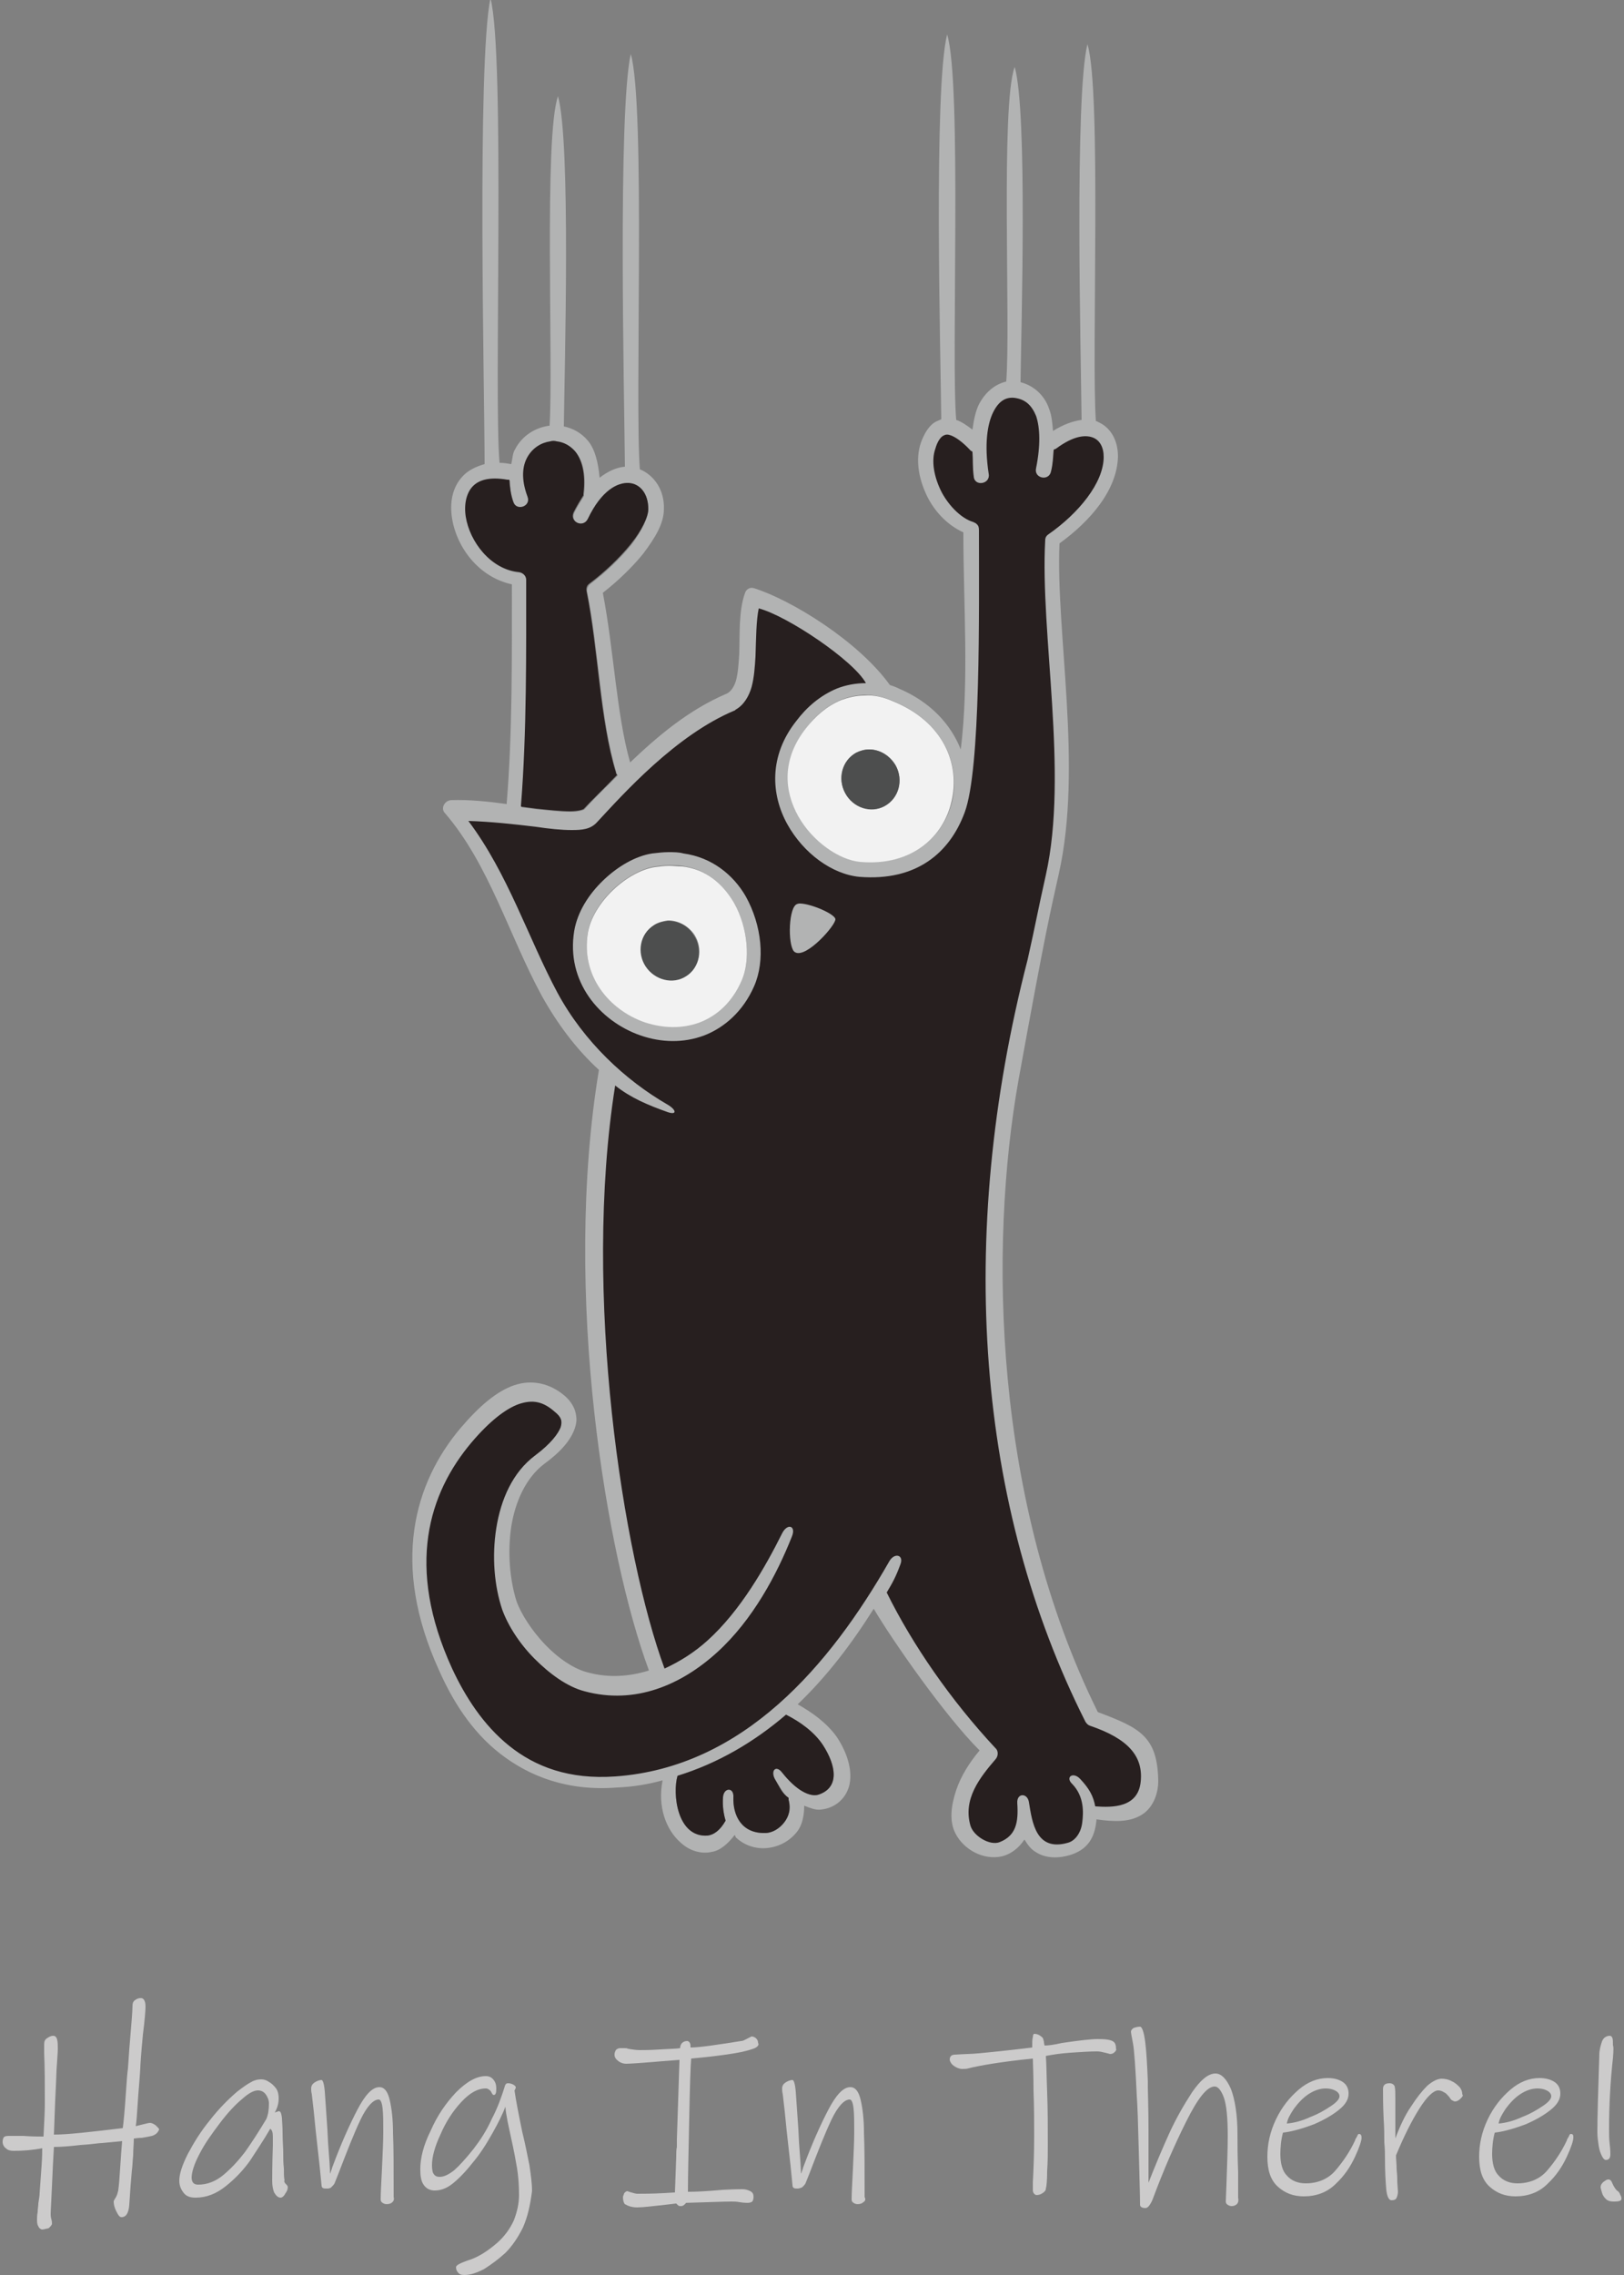 <svg version="1.1" id="Layer_1" xmlns="http://www.w3.org/2000/svg" xmlns:xlink="http://www.w3.org/1999/xlink" viewBox="0 0 250 350" xml:space="preserve">
<rect x="0" y="0" width="250" height="350" fill="#808080" stroke="none"/>
<g>
	<g>
		<g id="XMLID_2_">
			<path fill="#271F1F" d="M162.7,284.3c-3.6,0-4.6-3.1-5.1-5.8c-0.1,2.2-0.8,4.3-3.4,5.3c-0.4,0.1-0.7,0.2-1.2,0.2
				c-2,0-4.2-1.6-4.7-3.4c-1.4-4.6,1.4-8.2,4.1-11.3c0.1-0.1,0.1-0.2,0-0.2c-6.8-7.2-12.8-15.8-16.9-24.2l-0.2-0.5
				c-11.6,18.6-24.9,28.2-40.5,29.4c-0.8,0.1-1.5,0.1-2.2,0.1c-5.7,0-10.6-1.6-14.8-5c-3.6-2.9-6.6-7-9.1-12.3
				c-6.4-13.8-5.3-25.9,3.1-35.9c2.8-3.3,5.4-5.4,7.7-6.2c0.8-0.3,1.5-0.4,2.2-0.4c1.5,0,2.9,0.6,4.3,1.9c0.9,0.8,1.7,1.8,1.2,3.5
				c-0.4,1.4-1.9,3.1-4.2,4.8c-3.7,2.8-5.1,7.3-5.6,10.6c-0.6,4.1-0.3,8.5,0.9,12c0.8,2.3,2.5,4.9,4.7,7.2c2.4,2.5,4.9,4.1,7.2,4.7
				c1.5,0.4,3.1,0.6,4.6,0.6c6.4,0,11.6-3.5,14.8-6.4c3.3-3,6-6.8,8-10.5c-2.6,4.3-5.3,7.7-8.2,10.3c-2,1.8-4.3,3.3-6.9,4.5l-1,0.5
				l-0.4-1c-6.3-16.7-13-56.9-7.7-90.3l0.3-1.7l1.4,1.1c0.5,0.4,1.1,0.8,1.7,1.1c-5-3.9-9.2-8.7-12.1-14.1c-1.6-3-3.1-6.3-4.5-9.4
				c-2.6-5.7-5.2-11.7-9.1-16.8l-1.3-1.7l2.2,0.1c3,0.1,6.6,0.4,10.5,0.9c2.1,0.3,3.9,0.4,5.3,0.4h0.1c1.6,0,2.5-0.1,3.1-0.8
				l0.1-0.1c3.9-4.4,12.1-13.4,21.3-17.3l0.1-0.1c1-0.5,1.6-1.5,2-2.8c0.4-1.4,0.5-2.9,0.5-4.4l0-0.9c0.1-2.5,0.2-4.8,0.5-6.6
				l0.2-1.1l1,0.3c4.5,1.1,15.1,8.1,17.2,12l0.8,1.5h-1.8c-1.4,0-2.8,0.3-4,0.8c-2.2,0.9-4.1,2.4-5.9,4.6c-5,6.4-2.6,12.5-1.3,14.8
				c2.3,4.2,6.5,7.2,10.3,7.5c0.6,0.1,1.3,0.1,1.9,0.1c8.1,0,11.7-5,13.3-9.3c2.2-6,2.2-27.2,2.1-39.8l0-3.1l0-0.1l-0.1-0.1l0,0
				c0,0,0,0-0.1,0c-2-0.6-4.1-2.6-5.4-5c-1.4-2.6-1.8-5.5-1-7.6c0.4-1.1,0.9-1.9,1.5-2.3c0.4-0.3,0.8-0.5,1.3-0.5c0.2,0,0.3,0,0.5,0
				c1.3,0.2,2.9,1.6,3.9,2.7l0.5,0.3l0.1,0.6c0,0.3,0,0.6,0,0.9c0,0.9,0,1.7,0.2,2.7c0,0.2,0,0.2,0.1,0.2c0.1,0,0.2,0,0.2-0.1
				c0,0,0,0,0-0.1c-0.7-4.3-0.4-7.9,0.8-10.2c1.2-2.3,2.7-2.8,3.8-2.8c0.1,0,0.3,0,0.4,0c2.1,0.2,3.4,1.3,4.2,3.4
				c0.8,2.1,0.8,5.1,0.1,8.6c0,0.1,0,0.1,0,0.1c0,0,0.1,0.1,0.2,0.1c0.1,0,0.1,0,0.1-0.1c0.2-0.9,0.2-1.6,0.3-2.5
				c0-0.3,0-0.5,0.1-0.8l0.1-0.7l0.7-0.2c0.1,0,0.1,0,0.2-0.1c1.9-1.4,3.6-2.1,5.1-2.1c0.5,0,1.1,0.1,1.5,0.3c1.5,0.6,2.3,2.1,2.3,4
				c-0.1,4.8-4.9,9.9-9,12.8c0,0-0.1,0.1-0.1,0.1c-0.3,5.5,0.2,12,0.6,18.9c0.8,11.3,1.6,22.9-0.6,32.8c-0.6,2.7-1,4.5-1.3,6.1
				c-0.4,1.9-0.8,3.8-1.5,6.9c-10.8,42.4-7.7,83.8,8.9,116.6l-0.3,1.1l0.3-1c6.3,2.2,8.9,5.2,8.5,9.7c-0.3,2.9-2.4,4.6-5.6,4.6
				c-0.8,0-1.8-0.1-2.7-0.3l-0.6-0.1l0,0c0,0.7-0.1,1.3-0.1,1.7c-0.2,2-1.3,3.5-2.9,4C163.9,284.2,163.3,284.3,162.7,284.3z
				 M103,132.1c-0.7,0-1.4,0.1-2.3,0.2c-2.3,0.4-4.8,1.8-7,3.8c-2.3,2.2-3.8,4.7-4.2,7.2c-1.3,7.6,4,13.1,9.5,15
				c1.5,0.5,3.1,0.8,4.7,0.8c1.5,0,3-0.3,4.4-0.8c3.1-1.2,5.6-3.6,7.1-7c1.6-3.6,1.1-8.7-1.3-12.8c-2-3.4-5.1-5.6-8.8-6.2
				c-0.6-0.1-1.3-0.1-1.9-0.1L103,132.1z M123.1,140.1c-0.6,0.7-0.7,4.5-0.2,5.5c1.3-0.1,3.8-2.8,4.5-3.9c-0.8-0.6-3-1.5-4.2-1.5
				L123.1,140.1L123.1,140.1z"/>
			<path fill="#B2B3B3" d="M178.3,274c0,2.1-0.9,4.4-2.9,5.4c-1.7,0.9-3.9,0.9-6.6,0.5c-0.2,2.2-0.9,4.4-3.8,5.4
				c-2.1,0.7-4.1,0.6-5.6-0.4c-0.7-0.4-1.2-1.1-1.7-1.9c-0.9,1.4-2.2,2.3-3.5,2.6c-2.8,0.6-5.8-1-7.1-3.5c-1-1.9-0.7-4.3,0.1-6.7
				c0.7-2.1,2-4.2,3.6-6.1c-5.4-5.4-13.4-16.9-16.3-21.8c-3.4,5.4-7.2,10.4-11.7,14.7c2.3,1.3,4.5,2.9,6,5c1.6,2.4,2.4,5,2,7.2
				c-0.4,2.1-2.1,3.8-4.5,4c-0.8,0.1-1.7-0.3-2.5-0.6c0,1.5-0.3,3-1.1,4c-1.1,1.4-2.7,2.3-4.5,2.5c-1.7,0.2-3.5-0.3-4.9-1.6
				c-0.1-0.1-0.1-0.3-0.2-0.4c-1,1.3-2.2,2.4-3.5,2.6c-1.7,0.4-3.5-0.2-4.8-1.4c-2.3-2-3.6-5.6-2.8-9.6c-2.2,0.6-4.5,1-7,1.1
				c-7.6,0.6-13.5-1.7-18-5.2s-7.4-8.3-9.4-12.8c-7.5-16.4-3.8-28.9,3.3-37.3c2.9-3.4,5.6-5.7,8.3-6.6c2.7-0.9,5.5-0.3,7.8,1.7
				c0.9,0.8,1.6,1.9,1.7,3.1c0.1,0.6,0,1.2-0.2,1.8c-0.6,1.8-2.1,3.6-4.7,5.5c-2.8,2.1-4.5,5.8-5.1,9.7c-0.6,4-0.2,8.2,0.8,11.4
				c0.7,2,2.4,4.6,4.4,6.7c2,2.1,4.5,3.8,6.6,4.3c3.3,0.9,6.5,0.6,9.4-0.3c-3.3-8.9-6.6-23.3-8.4-39.6c-1.9-17-2.1-36,0.7-52.8
				c-3.5-3.2-6.4-7.1-8.8-11.4c-5.1-9.4-8.1-20.2-14.9-28.1c-0.7-0.7-0.1-1.9,0.9-2c2.8-0.1,5.7,0.2,8.6,0.6c0,0,0-0.1,0-0.1
				c0.9-10.9,0.8-22.9,0.8-33.7c-5.1-1.1-8.5-5.7-9.2-10.1c-0.4-2.4,0-4.8,1.6-6.5c0.8-0.9,2-1.5,3.4-1.9c0-10.7-1.2-61.4,0.9-71.7
				c2.3,8.9,0.5,61.8,1.4,71.5c0.6,0,1.2,0.1,1.8,0.2c0,0,0,0,0,0c0.2-0.8,0.2-1.7,0.6-2.3c1.1-2.1,3.1-3.3,5.2-3.6c0,0,0,0,0.1,0
				c0.6-9.3-0.9-44.5,1.3-50.7c2,7.2,1,41.7,0.9,50.8c1.4,0.3,2.7,1,3.7,2.2c1.1,1.3,1.6,3.4,1.8,5.7c1.3-1,2.6-1.6,3.9-1.7
				c-0.1-11-1.1-54.5,0.9-63.5c2.3,7.9,0.6,53.8,1.4,63.9c2.2,0.9,3.8,3.2,3.7,6.1c0,2.3-1.4,4.5-3.2,6.9c-1.7,2.1-3.9,4.2-6.2,6
				c1.7,8.8,2.1,18.7,4.2,26.1c4.2-4,9-8.1,14.9-10.6c0.6-0.3,1.1-1,1.4-2c0.3-1.1,0.4-2.5,0.5-4.1c0.1-3.1-0.1-6.7,0.9-9.4
				c0.2-0.6,0.8-0.9,1.4-0.7c5.7,1.8,16,8.1,20.9,14.9c0.4,0.1,0.9,0.3,1.3,0.5c5,2.1,8.1,5.6,9.6,9.4c1.3-10.5,0.4-22.4,0.4-33.4
				c-2.2-1-4.1-2.8-5.4-5.2c-1.4-2.7-2.1-5.9-1.1-8.7c0.5-1.3,1.1-2.3,1.9-2.9c0.4-0.3,0.8-0.4,1.2-0.6c-0.1-9.8-1.2-50.8,0.9-59.2
				c2.3,7.4,0.6,50.1,1.4,59.3c0.9,0.3,1.7,0.9,2.5,1.5c0.2-1.5,0.5-2.9,1-3.9c1-1.9,2.5-3.1,4.2-3.5c0.7-8.4-0.9-42.5,1.3-48.4
				c2,6.9,1,40.2,0.9,48.5c2,0.5,3.7,2,4.4,4.1c0.4,1,0.5,2.2,0.6,3.4c1.6-1,3-1.5,4.4-1.7c-0.1-10.1-1.1-49.6,0.9-57.8
				c2.2,7.1,0.6,48.2,1.3,58c0.1,0,0.2,0,0.3,0.1c2.1,0.9,3.1,3,3.1,5.3c-0.1,5.2-4.3,10-9,13.4c-0.6,13.7,3.6,34.3-0.1,50.8
				c-1.3,5.9-1.9,8-6.2,31.7c-4.6,25.8-3.9,64.8,12.2,97.3C175.4,265.8,178.2,267.1,178.3,274z M175.6,274.1
				c0.4-3.9-1.9-6.6-7.8-8.6c-0.3-0.1-0.5-0.3-0.7-0.6c-16.7-33.1-20-74.3-8.9-117.3c1.3-5.8,1.5-7.2,2.8-13
				c3.5-15.7-0.9-37.1-0.1-51.5c0-0.4,0.2-0.7,0.5-0.9c4.6-3.2,8.5-7.9,8.5-11.9c0-1.5-0.6-2.6-1.7-3c-1.1-0.4-2.9-0.3-5.6,1.7
				c-0.1,0.1-0.3,0.1-0.4,0.2c-0.1,1.1-0.1,2.1-0.4,3.3c-0.3,1.6-2.7,1.1-2.3-0.5c0.7-3.5,0.6-6.2,0-8c-0.7-1.7-1.7-2.6-3.4-2.8
				c-1.2-0.1-2.3,0.4-3.2,2.2c-0.9,1.8-1.4,4.9-0.7,9.5c0.3,1.6-2.2,2-2.3,0.4c-0.2-1.4-0.1-2.6-0.2-3.8c-0.1-0.1-0.2-0.1-0.3-0.2
				c-1.1-1.2-2.4-2.2-3.3-2.4c-0.4-0.1-0.7,0-1,0.2c-0.3,0.2-0.8,0.8-1.1,1.9c-0.7,1.9-0.2,4.5,1,6.8c1.2,2.2,3.1,4,4.8,4.5
				c0.2,0.1,0.5,0.2,0.6,0.4c0,0,0.1,0,0.1,0.1c0.2,0.2,0.2,0.6,0.2,0.9c0,12.5,0.3,36.6-2.2,43.3c-2.3,6.2-7.4,10.6-16.2,9.9
				c-4.2-0.4-8.6-3.6-11.1-8.1c-2.5-4.5-2.9-10.5,1.4-15.9c1.5-2,3.6-3.9,6.3-5c1.3-0.5,2.8-0.8,4.4-0.8
				c-1.9-3.5-12.2-10.4-16.5-11.5c-0.4,1.9-0.4,4.6-0.5,7.4c-0.1,1.6-0.2,3.2-0.6,4.7c-0.4,1.4-1.2,2.8-2.5,3.5
				c0,0.1-0.1,0.1-0.1,0.1c-9.1,3.8-17.2,12.9-21.2,17.2c-1,1.1-2.3,1.2-3.9,1.2c-1.6,0-3.5-0.2-5.5-0.5c-3.3-0.4-7-0.8-10.4-0.9
				c6.1,8.1,9.2,18,13.7,26.4c4.1,7.6,10.5,13.5,16.9,17.2c1.4,0.8,1.6,1.7,0.1,1.2c-3.1-1.1-5.7-2.2-8.1-4.1
				c-5.1,32,1.2,72.4,7.6,89.7c2.4-1.1,4.6-2.5,6.6-4.3c5.1-4.6,8.9-11.3,11.5-16.5c0.8-1.6,2.2-1.2,1.5,0.5
				c-2.3,5.8-6,12.8-11.5,17.8c-5.5,5-12.6,8.1-20.4,6c-2.7-0.7-5.4-2.7-7.7-5c-2.3-2.3-4.1-5.1-5-7.6c-1.2-3.6-1.6-8.1-0.9-12.5
				c0.7-4.4,2.5-8.6,6-11.2c2.4-1.8,3.5-3.3,3.9-4.3c0.3-1,0.1-1.6-0.9-2.4c-1.8-1.6-3.4-1.9-5.5-1.2c-2,0.7-4.5,2.6-7.3,5.9
				c-6.6,7.8-10.2,19.1-3,34.8c2,4.3,4.8,8.7,8.8,11.9c4,3.2,9.2,5.2,16.3,4.7c19.8-1.4,33.1-17.2,42.2-33.1c0.8-1.4,2.3-1,1.7,0.5
				c-0.7,1.9-1.2,2.8-2.1,4.3c4,8.1,9.9,16.6,16.7,23.9c0.5,0.4,0.5,1.2,0.1,1.7c-2.5,2.9-5.1,6.2-3.9,10.3c0.5,1.6,3,3.1,4.5,2.5
				c2.5-1,2.9-3,2.7-6c-0.1-1.6,1.6-1.6,1.8-0.1c0.5,3.1,1.1,7.6,6,6.2c1.1-0.3,2-1.5,2.2-3.1c0.2-1.6,0.3-4-1.5-5.9
				c-1.2-1.1,0.1-2,1.2-0.8c1.4,1.5,2,2.6,2.3,4.2C171.3,278.1,175.2,278.1,175.6,274.1z M146.6,123.2c1.2-5.5-1.2-12-9-15.3
				c-1.6-0.7-3-1-4.4-1c-1.3,0-2.5,0.3-3.6,0.7c-2.2,0.9-4.1,2.5-5.4,4.3c-3.8,4.9-3.4,9.7-1.2,13.6c2.2,3.9,6.3,6.7,9.5,7
				C140.4,133.3,145.3,128.7,146.6,123.2z M126,276.1c3.3-1.1,2.7-4.5,0.7-7.6c-1.3-2-3.5-3.6-5.7-4.7c-4.9,4.2-10.4,7.4-16.7,9.4
				c-0.8,2.7-0.1,9.5,4.6,9.2c0.9-0.1,1.9-0.7,2.8-2.3c-0.3-1-0.5-2.2-0.4-3.6c0.1-1.6,1.7-1.6,1.6,0c-0.1,2.8,1.2,5.6,4.9,5.5
				c1.1,0,2.2-0.7,2.9-1.6c0.7-0.9,1-2,0.7-3.5c0-0.1,0-0.2,0-0.3c-0.9-0.7-1.2-1.5-2-2.7c-0.9-1.4,0-2.5,1-1.2
				C122.7,275.5,124.8,276.5,126,276.1z M99.8,78.4c0-2.5-1.3-3.9-3-4c-1.7-0.1-4.2,1.1-6.2,5.5c-0.6,1.5-2.9,0.5-2.2-1
				c0.5-1,1-1.8,1.5-2.6c0-0.1,0-0.1,0-0.2c0.4-3.3-0.3-5.4-1.3-6.6c-0.8-0.9-1.7-1.4-2.8-1.5v0c-0.3-0.1-0.7-0.1-1,0
				c-1.4,0.2-2.7,1-3.5,2.4c-0.7,1.4-1,3.4,0,6.1c0.6,1.5-1.7,2.4-2.2,0.8c-0.5-1.2-0.6-2.3-0.6-3.4h-0.3c-2.9-0.5-4.5,0.1-5.4,1.1
				s-1.3,2.7-1,4.6c0.6,3.8,3.8,8.1,8.2,8.5c0.6,0.1,1.1,0.6,1.1,1.2c0,11,0.2,23.4-0.8,34.7c0,0.1,0,0.1,0,0.2
				c0.7,0.1,1.6,0.2,2.3,0.3c2,0.2,3.8,0.4,5.2,0.4s2.1-0.3,2.2-0.4c0,0,0,0,0,0c1.1-1.3,3.3-3.4,5.1-5.2c-0.1-0.1-0.2-0.3-0.2-0.4
				c-2.5-8.2-2.7-18.9-4.5-27.8c-0.1-0.4,0.1-0.9,0.4-1.2c2.4-1.8,4.7-4,6.4-6.1C98.8,81.7,99.8,79.6,99.8,78.4z"/>
			<path fill="#F2F2F2" d="M137.5,107.9c7.8,3.2,10.3,9.7,9,15.3c-1.2,5.5-6.1,10.1-14.1,9.4c-3.2-0.3-7.3-3.1-9.5-7
				c-2.2-3.9-2.6-8.8,1.2-13.6c1.4-1.8,3.2-3.4,5.4-4.3c1.1-0.4,2.3-0.7,3.6-0.7C134.5,106.9,135.9,107.2,137.5,107.9z M136.2,124
				c2.1-1.2,2.9-3.9,1.7-6.2c-0.8-1.5-2.4-2.5-4.1-2.5c-0.7,0-1.4,0.2-2,0.5c-2.1,1.2-2.9,3.9-1.7,6.2
				C131.3,124.2,134.1,125.1,136.2,124z"/>
			<path fill="#4D4E4E" d="M137.9,117.8c1.2,2.2,0.5,5-1.7,6.2c-2.1,1.2-4.9,0.3-6.1-2c-1.2-2.2-0.5-5,1.7-6.2
				c0.6-0.3,1.3-0.5,2-0.5C135.5,115.3,137,116.3,137.9,117.8z"/>
			<path fill="#B2B3B3" d="M128.6,141.4c0.1,0.9-4.5,6.1-6.2,5.1c-1.1-0.5-1.1-6.3,0.1-7.3c0.1-0.1,0.4-0.2,0.6-0.2
				C124.8,139,128.5,140.6,128.6,141.4z"/>
			<path fill="#271F1F" d="M126.7,268.5c2,3.1,2.6,6.5-0.7,7.6c-1.3,0.4-3.4-0.6-5.6-3.4c-1-1.3-1.9-0.2-1,1.2c0.7,1.2,1,2,2,2.7
				c0,0.1,0,0.2,0,0.3c0.4,1.5,0,2.6-0.7,3.5c-0.7,0.9-1.8,1.6-2.9,1.6c-3.7,0.1-5-2.8-4.9-5.5c0.1-1.6-1.5-1.5-1.6,0
				c-0.1,1.4,0.1,2.6,0.4,3.6c-0.9,1.6-1.9,2.2-2.8,2.3c-4.7,0.3-5.4-6.5-4.6-9.2c6.2-1.9,11.8-5.2,16.7-9.4
				C123.2,264.9,125.4,266.5,126.7,268.5z"/>
			<path fill="#B2B3B3" d="M114.8,137.9c2.5,4.5,3,9.9,1.3,13.8c-1.7,3.9-4.6,6.4-7.7,7.6c-3.2,1.2-6.6,1.1-9.8,0
				c-6.3-2.2-11.5-8.3-10.2-16.1c0.5-2.9,2.2-5.6,4.5-7.8c2.2-2.1,4.9-3.7,7.5-4.1c0.9-0.1,1.7-0.2,2.5-0.2c0.8,0,1.6,0,2.3,0.2
				C109.6,131.9,112.9,134.6,114.8,137.9z M114.2,150.8c1.3-3,1-8-1.2-11.9c-1.7-2.9-4.3-5.2-8-5.7c-0.6-0.1-1.3-0.1-2-0.1
				c-0.7,0-1.4,0.1-2.2,0.2c-2,0.3-4.5,1.7-6.4,3.5c-2,1.9-3.5,4.3-3.9,6.6c-1.1,6.8,3.3,12,8.8,13.8c2.8,0.9,5.7,1,8.4,0
				C110.3,156.3,112.7,154.3,114.2,150.8z"/>
			<path fill="#F2F2F2" d="M113,138.9c2.2,3.9,2.5,8.9,1.2,11.9c-1.5,3.5-3.9,5.5-6.5,6.5c-2.7,1-5.6,0.9-8.4,0
				c-5.5-1.9-9.9-7.1-8.8-13.8c0.4-2.3,1.9-4.7,3.9-6.6c2-1.9,4.4-3.2,6.4-3.5c0.8-0.1,1.5-0.2,2.2-0.2c0.7,0,1.4,0.1,2,0.1
				C108.7,133.7,111.3,136,113,138.9z M105.7,150.1c2-1.3,2.6-4.1,1.2-6.3c-0.9-1.3-2.3-2.1-3.8-2.2c-0.1,0-0.2,0-0.3,0
				c-0.7,0.1-1.5,0.3-2.1,0.7c-2,1.3-2.6,4.1-1.2,6.3C100.8,150.8,103.6,151.4,105.7,150.1z"/>
			<path fill="#4D4E4E" d="M106.8,143.9c1.4,2.1,0.9,5-1.2,6.3c-2,1.3-4.8,0.6-6.2-1.5c-1.4-2.1-0.9-5,1.2-6.3
				c0.6-0.4,1.3-0.6,2.1-0.7c0.1,0,0.2,0,0.3,0C104.5,141.7,106,142.5,106.8,143.9z"/>
			<path fill="#271F1F" d="M96.8,74.3c1.7,0.1,3,1.6,3,4c0,1.2-1,3.3-2.7,5.4c-1.7,2.1-4,4.3-6.4,6.1c-0.4,0.3-0.5,0.7-0.4,1.2
				c1.8,8.9,2,19.6,4.5,27.8c0,0.2,0.1,0.3,0.2,0.4c-1.8,1.9-4,4-5.1,5.2c0,0,0,0,0,0c0,0.1-0.8,0.4-2.2,0.4s-3.2-0.2-5.2-0.4
				c-0.7-0.1-1.5-0.2-2.3-0.3c0-0.1,0-0.1,0-0.2c0.9-11.3,0.8-23.7,0.8-34.7c0-0.6-0.5-1.1-1.1-1.2c-4.4-0.4-7.6-4.7-8.2-8.5
				c-0.3-1.9,0.1-3.6,1-4.6s2.5-1.6,5.4-1.1h0.3c0.1,1.1,0.2,2.2,0.6,3.4c0.5,1.5,2.8,0.7,2.2-0.8c-1-2.7-0.8-4.7,0-6.1
				c0.8-1.4,2.1-2.2,3.5-2.4c0.3-0.1,0.7-0.1,1,0v0c1,0.1,2,0.6,2.8,1.5c1,1.2,1.7,3.3,1.3,6.6c0,0.1,0,0.1,0,0.2
				c-0.5,0.8-1,1.6-1.5,2.6c-0.7,1.5,1.5,2.5,2.2,1C92.6,75.4,95.1,74.2,96.8,74.3z"/>
		</g>
	</g>
	<g>
		<g>
			<path fill="#CCCBCB" d="M23.4,328.6c-0.4,0.1-1,0.2-1.6,0.3c-0.6,0-1,0.1-1.2,0.1c0,0.8-0.1,1.6-0.1,2.6
				c-0.1,0.9-0.1,1.7-0.2,2.3l-0.1,1.2l-0.1,1.2l-0.2,2.9c-0.1,1.3-0.5,1.9-1.2,1.9c-0.3,0-0.5-0.3-0.8-0.9s-0.4-1.1-0.4-1.5
				c0-0.1,0.1-0.3,0.3-0.6c0.2-0.3,0.3-0.7,0.4-1.1c0.1-0.7,0.2-1.8,0.3-3.5c0.1-1.6,0.2-3,0.3-4.1c-1,0.1-2,0.2-3.1,0.3
				c-0.5,0-1.6,0.2-3.3,0.3c-1.7,0.2-3.1,0.3-4.1,0.3c-0.1,1.6-0.2,3.6-0.3,6s-0.2,3.8-0.2,4.3c0,0.2,0,0.5,0.1,0.8
				c0.1,0.3,0.1,0.6,0.1,0.7c0,0.2-0.2,0.4-0.5,0.7C7,342.9,6.7,343,6.5,343c-0.2,0-0.5-0.2-0.6-0.5c-0.2-0.3-0.2-0.7-0.2-1.1
				c0-0.2,0-0.6,0.1-1.1c0-0.5,0.1-0.9,0.1-1.3c0.1-0.7,0.2-1.2,0.2-1.6c0.1-1.5,0.2-2.9,0.3-4.2c0.1-1.4,0.1-2.3,0.1-2.7
				c-1.6,0.3-3,0.4-4.4,0.4c-0.5,0-0.9-0.1-1.2-0.4c-0.3-0.2-0.5-0.6-0.5-1c0-0.3,0.1-0.6,0.2-0.7c0.2-0.2,0.5-0.2,1-0.2l2,0
				c1.3,0.1,2.3,0.1,3.1,0.1c0.1-2.1,0.2-3.8,0.2-5.1c0-2.9,0-5.5-0.1-7.7v-1.4c0-0.4,0.1-0.7,0.4-0.9c0.3-0.2,0.6-0.4,1-0.4
				c0.3,0,0.5,0.2,0.6,0.6c0.1,0.4,0.1,0.9,0.1,1.4c0,0.5-0.1,1.7-0.2,3.3c-0.1,2.9-0.2,4.4-0.2,4.6l-0.2,5.3c2.1,0,5.6-0.4,10.6-1
				c0.1-0.7,0.3-2.6,0.5-5.7c0.1-1.6,0.2-2.8,0.3-3.5l0.2-2.9c0.3-3.6,0.5-5.9,0.5-6.8c0-0.3,0.1-0.6,0.4-0.8s0.5-0.3,0.9-0.3
				c0.4,0,0.7,0.4,0.7,1.3c0,0.5-0.1,2-0.4,4.3c-0.3,3.1-0.4,4.8-0.4,5.1c-0.1,1.9-0.3,3.7-0.4,5.5c-0.1,1.7-0.2,2.9-0.3,3.5
				c0.4-0.1,0.8-0.2,1.2-0.3c0.4-0.1,0.8-0.2,1-0.2s0.5,0.1,0.9,0.4c0.3,0.3,0.5,0.5,0.5,0.6C24.3,328.1,24,328.4,23.4,328.6z"/>
			<path fill="#CCCBCB" d="M44,336c0.2,0.2,0.3,0.3,0.3,0.5c0,0.3-0.1,0.6-0.4,1c-0.2,0.4-0.5,0.6-0.7,0.6c-0.4,0-0.7-0.3-1-0.8
				c-0.2-0.5-0.3-1.1-0.3-1.8c0-0.6,0-2.4,0.1-5.4l0-1.4c0-0.6-0.1-1-0.4-1.2c-1.1,1.9-2.2,3.5-3.1,4.9c-1,1.4-2.2,2.7-3.7,3.9
				c-1.5,1.2-3,1.8-4.7,1.8c-0.8,0-1.4-0.2-1.8-0.7c-0.4-0.5-0.7-1.1-0.7-1.9c0-1,0.4-2.3,1.3-4.1c0.9-1.7,2-3.5,3.4-5.2
				c1.4-1.8,2.8-3.2,4.2-4.4c0.9-0.7,1.6-1.2,2.2-1.5c0.5-0.3,1-0.4,1.5-0.4c0.4,0,0.8,0.1,1.2,0.4c0.4,0.2,0.8,0.6,1.1,1
				c0.3,0.4,0.4,1,0.4,1.5c0,0.8-0.2,1.5-0.6,2.2l0.6-0.2c0.3,0,0.4,0.3,0.5,1c0,0.4,0.1,1.2,0.1,2.4c0,1.2,0.1,2.2,0.1,3
				c0,0.8,0,1.6,0.1,2.4c0,0.8,0,1.4,0.1,1.8C43.7,335.6,43.8,335.8,44,336z M34.4,334.6c1.2-1,2.3-2.2,3.3-3.5
				c1-1.4,2.1-3.1,3.3-5.1c0.3-0.7,0.4-1.5,0.4-2.4c0-0.5-0.2-1-0.5-1.4c-0.3-0.4-0.7-0.6-1.2-0.6c-0.6,0-1.4,0.4-2.4,1.3
				c-1.1,0.9-2.3,2.2-3.5,3.8c-1.2,1.6-2.3,3.1-3.1,4.7c-0.8,1.5-1.2,2.8-1.2,3.6c0,0.7,0.3,1.1,1,1.1
				C31.9,336.1,33.2,335.6,34.4,334.6z"/>
			<path fill="#CCCBCB" d="M60.4,338.8c-0.2,0.2-0.5,0.3-0.9,0.3c-0.2,0-0.5-0.1-0.6-0.2c-0.2-0.1-0.3-0.3-0.3-0.5
				c0-1,0.1-2.6,0.2-4.7c0.1-2.3,0.2-4.2,0.2-5.7c0-1.5,0-2.7-0.1-3.6c-0.1-0.9-0.3-1.4-0.6-1.4c-0.8,0-1.8,1-2.8,3.1
				c-1,2.1-2.1,4.9-3.4,8.3l-0.6,1.5c-0.1,0.2-0.3,0.4-0.5,0.6s-0.5,0.2-0.7,0.2c-0.3,0-0.5,0-0.6-0.1c-0.1,0-0.2-0.2-0.2-0.4
				l-0.3-3l-0.6-5.4c-0.2-2.1-0.4-4-0.6-5.6c-0.1-0.4-0.1-0.7-0.1-0.9c0-0.4,0.2-0.7,0.5-0.9c0.3-0.2,0.7-0.4,1.1-0.4
				c0.2,0,0.4,0.6,0.5,1.8s0.2,3.1,0.4,5.8l0.1,2c0.2,2.5,0.3,4.1,0.3,4.8c0.1-0.1,0.1-0.3,0.2-0.5c0.1-0.2,0.1-0.4,0.2-0.6
				c1.3-3.5,2.6-6.4,3.8-8.7c1.2-2.3,2.3-3.5,3.4-3.5c0.8,0,1.3,0.7,1.6,2c0.3,1.3,0.5,3,0.5,5c0.1,2.3,0.1,5.6,0.1,9.9
				C60.7,338.4,60.6,338.6,60.4,338.8z"/>
			<path fill="#CCCBCB" d="M80.5,342.7c-0.8,1.6-1.7,2.9-2.7,3.9c-1.1,1-2.2,1.8-3.3,2.5c-1.2,0.6-2.1,0.9-3,0.9
				c-0.5,0-0.8-0.1-1-0.4c-0.2-0.2-0.3-0.5-0.3-0.8c0-0.3,0.6-0.6,1.7-1c1.7-0.5,3.2-1.5,4.7-2.8c1.1-1,1.9-2.1,2.5-3.4
				c0.5-1.3,0.8-2.6,0.8-3.9c0-1.5-0.1-2.8-0.3-4.1c-0.2-1.2-0.5-2.8-0.9-4.6c-0.4-1.9-0.8-3.5-0.9-4.9c-0.4,1.1-1.1,2.5-2,4.1
				c-0.9,1.6-1.9,3.2-3.1,4.6c-1.1,1.4-2.2,2.5-3.1,3.2c-0.9,0.7-1.8,1-2.7,1c-0.7,0-1.3-0.3-1.7-0.9c-0.4-0.6-0.5-1.4-0.5-2.4
				c0-1.7,0.5-3.7,1.6-5.9c1-2.3,2.3-4.2,3.9-5.9c1.6-1.6,3.1-2.5,4.6-2.5c0.5,0,0.9,0.2,1.2,0.6c0.3,0.4,0.4,0.8,0.4,1.3
				c0,0.7-0.1,1-0.4,1c-0.1,0-0.2-0.1-0.3-0.3c-0.1-0.2-0.2-0.4-0.4-0.5c-0.1-0.1-0.3-0.2-0.5-0.2c-1.3,0-2.5,0.7-3.8,2.1
				c-1.3,1.4-2.4,3.1-3.2,5c-0.9,1.9-1.3,3.5-1.3,4.7c0,0.7,0.1,1.2,0.3,1.4c0.2,0.3,0.5,0.4,0.9,0.4c0.6,0,1.3-0.3,2.2-1
				c0.8-0.7,1.8-1.8,3-3.3c1-1.3,2-2.8,2.8-4.6c0.9-1.7,1.5-3.4,2-5c0-0.1,0.1-0.3,0.2-0.4c0.1-0.1,0.2-0.1,0.4-0.1
				c0.2,0,0.5,0.1,0.7,0.2c0.2,0.1,0.4,0.3,0.4,0.4c0,0.1,0,0.2-0.1,0.3c0,0.1-0.1,0.2-0.1,0.2c0.2,1.4,0.6,3.5,1.2,6.4
				c0.5,2,0.8,3.7,1.1,5.1c0.2,1.4,0.4,2.7,0.4,4C81.6,339.4,81.2,341.1,80.5,342.7z"/>
			<path fill="#CCCBCB" d="M116.2,315.1c-0.5,0.2-1.2,0.4-2.1,0.6c-1,0.2-2.3,0.4-3.9,0.6s-2.8,0.3-3.8,0.4
				c-0.1,1.1-0.2,4.1-0.3,9.2c-0.1,5.1-0.2,8.8-0.2,11.3c1.3,0,3.1-0.1,5.3-0.3c1.8-0.1,2.9-0.1,3.1-0.1c0.4,0,0.8,0.1,1.2,0.3
				c0.4,0.2,0.5,0.5,0.5,0.9c0,0.3-0.1,0.6-0.2,0.7s-0.4,0.2-0.7,0.2c-0.1,0-0.6,0-1.2-0.1c-0.5-0.1-0.9-0.1-1.3-0.1
				c-1.2,0-3.5,0.1-7,0.2c-0.1,0.2-0.3,0.3-0.4,0.4c-0.2,0.1-0.3,0.1-0.4,0.1c-0.1,0-0.3,0-0.4-0.1c-0.1-0.1-0.2-0.2-0.3-0.3
				l-1.7,0.2c-1.9,0.2-3.4,0.4-4.3,0.4c-0.8,0-1.4-0.2-1.9-0.5c-0.2-0.2-0.3-0.6-0.3-1.1c0-0.1,0.1-0.3,0.2-0.6
				c0.2-0.2,0.3-0.3,0.5-0.3c0,0,0.2,0.1,0.6,0.2c0.3,0.1,0.7,0.2,0.9,0.2c0.9,0,2.3,0,4.1-0.1l1.7-0.1l0.2-5.5c0-0.6,0-1.1,0.1-1.5
				c0-0.5,0-0.8,0-1.2l0.4-12.2c-2.6,0.2-3.8,0.3-3.7,0.3c-2.5,0.2-4,0.3-4.5,0.3c-0.4,0-0.8-0.1-1.2-0.4c-0.4-0.3-0.6-0.6-0.6-1
				c0-0.3,0.1-0.5,0.2-0.7c0.2-0.2,0.4-0.3,0.7-0.3c0.2,0,0.4,0,0.6,0c0.2,0,0.4,0,0.6,0.1c0.6,0.1,1.2,0.2,1.8,0.2
				c0.5,0,1.6,0,3.1-0.1c1.5-0.1,2.6-0.1,3.1-0.2c0-0.3,0.1-0.6,0.3-0.8c0.2-0.2,0.5-0.3,0.8-0.3c0.1,0,0.3,0.1,0.4,0.3
				c0.1,0.2,0.1,0.4,0.1,0.7c1.4,0,4-0.4,7.8-1c0.3,0,0.6-0.2,1-0.4c0.4-0.2,0.6-0.3,0.6-0.3c0.2,0,0.5,0.1,0.7,0.3
				c0.2,0.2,0.3,0.4,0.3,0.7C116.9,314.6,116.6,314.9,116.2,315.1z"/>
			<path fill="#CCCBCB" d="M132.9,338.8c-0.2,0.2-0.5,0.3-0.9,0.3c-0.2,0-0.5-0.1-0.6-0.2c-0.2-0.1-0.3-0.3-0.3-0.5
				c0-1,0.1-2.6,0.2-4.7c0.1-2.3,0.2-4.2,0.2-5.7c0-1.5,0-2.7-0.1-3.6c-0.1-0.9-0.3-1.4-0.6-1.4c-0.8,0-1.8,1-2.8,3.1
				c-1,2.1-2.1,4.9-3.4,8.3l-0.6,1.5c-0.1,0.2-0.3,0.4-0.5,0.6c-0.2,0.1-0.5,0.2-0.7,0.2c-0.3,0-0.5,0-0.6-0.1
				c-0.1,0-0.2-0.2-0.2-0.4l-0.3-3l-0.6-5.4c-0.2-2.1-0.4-4-0.6-5.6c-0.1-0.4-0.1-0.7-0.1-0.9c0-0.4,0.2-0.7,0.5-0.9
				c0.3-0.2,0.7-0.4,1.1-0.4c0.2,0,0.4,0.6,0.5,1.8c0.1,1.2,0.2,3.1,0.4,5.8l0.1,2c0.2,2.5,0.3,4.1,0.3,4.8c0.1-0.1,0.1-0.3,0.2-0.5
				c0.1-0.2,0.1-0.4,0.2-0.6c1.3-3.5,2.6-6.4,3.8-8.7c1.2-2.3,2.3-3.5,3.4-3.5c0.8,0,1.3,0.7,1.6,2c0.3,1.3,0.5,3,0.5,5
				c0.1,2.3,0.1,5.6,0.1,9.9C133.3,338.4,133.2,338.6,132.9,338.8z"/>
			<path fill="#CCCBCB" d="M171.6,315.7c-0.2,0.2-0.4,0.3-0.7,0.3c-0.1,0-0.3-0.1-0.8-0.2c-0.4-0.1-0.8-0.2-1.2-0.2
				c-1.2,0-2.5,0.1-4.1,0.2c-1.5,0.1-2.8,0.3-3.8,0.5c0.1,1.2,0.1,3.1,0.2,5.6c0.1,2.6,0.1,5.3,0.1,8.1c0,1.2,0,2.5-0.1,4
				c0,1.5-0.1,2.4-0.2,2.7c0,0.3-0.2,0.5-0.5,0.7c-0.3,0.2-0.6,0.3-0.9,0.3c-0.2,0-0.3-0.1-0.4-0.2s-0.2-0.3-0.2-0.5l0-1.3
				c0.1-1.9,0.2-4.3,0.2-7.1c0-2,0-4.4-0.1-7c0-2.6-0.1-4.2-0.1-4.9c-5,0.5-8.3,1.1-9.9,1.5c-0.3,0.1-0.6,0.1-1,0.1
				c-0.4,0-0.9-0.2-1.3-0.5c-0.4-0.3-0.6-0.7-0.6-1c0-0.2,0.1-0.4,0.2-0.5c0.1-0.1,0.3-0.2,0.6-0.2c1.4-0.1,2.6-0.1,3.6-0.2
				c2.2-0.2,5-0.5,8.3-0.9c0-0.8,0-1.3,0.1-1.6c0-0.3,0.1-0.5,0.2-0.5c0.5,0,0.9,0.2,1.3,0.6c0.1,0.1,0.1,0.3,0.2,0.6
				c0,0.3,0.1,0.5,0.1,0.6c0.5,0,1.4-0.1,2.7-0.4c2.7-0.4,4.5-0.6,5.5-0.6c1.2,0,2,0.1,2.4,0.4c0.3,0.2,0.4,0.6,0.4,1.1
				C171.9,315.3,171.8,315.5,171.6,315.7z"/>
			<path fill="#CCCBCB" d="M190.4,339.1c-0.2,0.2-0.5,0.3-0.8,0.3c-0.2,0-0.5-0.1-0.6-0.2c-0.2-0.1-0.3-0.3-0.3-0.5l0.1-2.6
				c0.1-3,0.2-5.5,0.2-7.5c0-2.8-0.2-4.8-0.6-5.9c-0.4-1.1-0.9-1.7-1.4-1.7c-1.2,0-2.6,1.8-4.4,5.4c-1.8,3.6-3.5,7.5-5.1,11.8
				c-0.1,0.3-0.3,0.7-0.5,1c-0.2,0.3-0.4,0.5-0.7,0.5c-0.5,0-0.8-0.2-0.8-0.5c0-1.5-0.1-4.3-0.2-8.5c-0.1-4.1-0.2-6.9-0.3-8.2
				c-0.2-4.4-0.4-7.2-0.6-8.2c-0.2-1-0.3-1.6-0.3-1.7c0-0.2,0.1-0.4,0.4-0.6c0.3-0.1,0.6-0.2,1-0.2c0.3,0,0.6,0.8,0.8,2.4
				c0.2,1.6,0.3,3.6,0.4,6l0,1c0,0.8,0.1,3,0.1,6.6c0,3.6,0,6.3,0,8c1.1-2.8,2.2-5.4,3.2-7.6c1-2.2,2.2-4.3,3.5-6.3
				c1.3-1.9,2.5-2.9,3.6-2.9c0.9,0,1.7,0.8,2.4,2.4c0.6,1.6,1,3.9,1,7c0,1.4,0,3.3,0.1,5.8l0,3.9
				C190.7,338.6,190.6,338.9,190.4,339.1z"/>
			<path fill="#CCCBCB" d="M209.6,328.9c0,0.4-0.3,1.4-1,2.9c-0.7,1.5-1.6,2.9-3,4.2c-1.3,1.3-3,1.9-4.9,1.9c-1.6,0-2.9-0.5-4-1.5
				c-1.1-1-1.6-2.5-1.6-4.6c0-1.9,0.4-3.8,1.3-5.7c0.9-1.9,2.1-3.4,3.5-4.6c1.4-1.2,2.9-1.8,4.5-1.8c0.9,0,1.7,0.2,2.3,0.6
				c0.6,0.4,0.9,1,0.9,1.8c0,0.9-0.5,1.7-1.5,2.5c-1,0.8-2.2,1.5-3.8,2.2c-1.6,0.6-3.2,1.1-4.8,1.3c-0.3,1.1-0.4,2.3-0.4,3.3
				c0,1.4,0.3,2.6,1,3.3c0.7,0.8,1.7,1.2,2.9,1.2c1.9,0,3.5-0.7,4.6-2c1.2-1.4,2.2-2.9,3-4.6c0-0.1,0.1-0.3,0.3-0.6
				c0.1-0.3,0.2-0.4,0.3-0.4C209.5,328.3,209.6,328.5,209.6,328.9z M205.5,321.6c-0.4-0.2-0.9-0.3-1.4-0.3c-0.9,0-1.8,0.3-2.7,0.9
				c-0.9,0.6-1.6,1.4-2.2,2.2c-0.6,0.9-1,1.6-1.1,2.3c1.1-0.1,2.3-0.4,3.6-1c1.3-0.5,2.3-1.1,3.2-1.7c0.9-0.6,1.3-1.1,1.3-1.5
				S205.9,321.8,205.5,321.6z"/>
			<path fill="#CCCBCB" d="M224.8,322.9c-0.3,0.3-0.6,0.4-0.8,0.4c-0.2,0-0.3-0.1-0.5-0.2s-0.3-0.4-0.5-0.6
				c-0.2-0.2-0.4-0.5-0.7-0.6c-0.3-0.2-0.6-0.3-0.9-0.3c-0.7,0-1.7,0.9-2.9,2.8c-1.2,1.9-2.4,4.3-3.6,7.2c0,0.6,0.1,1.3,0.1,2.2
				c0.1,0.9,0.1,1.5,0.1,1.9l0.1,1.5c0,0.3-0.1,0.7-0.2,0.9c-0.1,0.3-0.4,0.4-0.8,0.4c-0.4,0-0.7-0.6-0.8-1.7
				c-0.1-1.1-0.2-2.8-0.2-4.9c0-0.5,0-1.3-0.1-2.3c0-1,0-2.2-0.1-3.6c-0.1-2.1-0.1-3.7-0.1-4.6c0-0.6,0.3-0.9,1-0.9
				c0.4,0,0.7,0.2,0.8,0.5c0.1,0.4,0.1,1,0.1,2.1v5.9c0.7-1.9,1.5-3.6,2.4-4.9c0.9-1.4,1.7-2.4,2.5-3.2c0.8-0.7,1.6-1.1,2.2-1.1
				c0.5,0,1.1,0.1,1.6,0.4c0.5,0.2,0.9,0.6,1.2,0.9c0.3,0.4,0.4,0.7,0.4,1.1C225.3,322.4,225.1,322.6,224.8,322.9z"/>
			<path fill="#CCCBCB" d="M242.2,328.9c0,0.4-0.3,1.4-1,2.9c-0.7,1.5-1.6,2.9-3,4.2c-1.3,1.3-3,1.9-4.9,1.9c-1.6,0-2.9-0.5-4-1.5
				c-1.1-1-1.6-2.5-1.6-4.6c0-1.9,0.4-3.8,1.3-5.7c0.9-1.9,2.1-3.4,3.5-4.6c1.4-1.2,2.9-1.8,4.5-1.8c0.9,0,1.7,0.2,2.3,0.6
				c0.6,0.4,0.9,1,0.9,1.8c0,0.9-0.5,1.7-1.5,2.5c-1,0.8-2.2,1.5-3.8,2.2c-1.6,0.6-3.2,1.1-4.8,1.3c-0.3,1.1-0.4,2.3-0.4,3.3
				c0,1.4,0.3,2.6,1,3.3c0.7,0.8,1.7,1.2,2.9,1.2c1.9,0,3.5-0.7,4.6-2c1.2-1.4,2.2-2.9,3-4.6c0-0.1,0.1-0.3,0.3-0.6
				c0.1-0.3,0.2-0.4,0.3-0.4C242.2,328.3,242.2,328.5,242.2,328.9z M238.1,321.6c-0.4-0.2-0.9-0.3-1.4-0.3c-0.9,0-1.8,0.3-2.7,0.9
				c-0.9,0.6-1.6,1.4-2.2,2.2c-0.6,0.9-1,1.6-1.1,2.3c1.1-0.1,2.3-0.4,3.6-1c1.3-0.5,2.3-1.1,3.2-1.7c0.9-0.6,1.3-1.1,1.3-1.5
				S238.5,321.8,238.1,321.6z"/>
			<path fill="#CCCBCB" d="M248.3,316.6c-0.4,3.6-0.6,7.3-0.6,10.9c0,0.8,0,1.6,0.1,2.4c0.1,0.8,0.1,1.3,0.1,1.5
				c0,0.6-0.2,0.9-0.7,0.9c-0.2,0-0.4-0.2-0.6-0.6c-0.2-0.4-0.4-0.9-0.5-1.6c-0.1-0.7-0.2-1.3-0.2-2.1c0-2,0.1-5.9,0.3-11.9
				c0-0.7,0.2-1.4,0.4-2c0.2-0.6,0.7-0.9,1.2-0.9c0.2,0,0.3,0.1,0.4,0.3c0.1,0.2,0.1,0.6,0.1,1.2
				C248.4,314.8,248.4,315.4,248.3,316.6z M248.4,338.7c-0.5,0-0.9-0.1-1.2-0.4c-0.3-0.3-0.5-0.6-0.6-1c-0.1-0.4-0.2-0.6-0.2-0.8
				c0-0.3,0.1-0.5,0.4-0.8c0.3-0.2,0.5-0.4,0.8-0.4c0.2,0,0.3,0.1,0.4,0.2c0.1,0.1,0.2,0.4,0.3,0.6c0.2,0.4,0.4,0.7,0.6,0.9
				c0.2,0.1,0.4,0.3,0.5,0.6c0.1,0.2,0.2,0.4,0.2,0.5C249.7,338.6,249.3,338.7,248.4,338.7z"/>
		</g>
	</g>
</g>
</svg>
